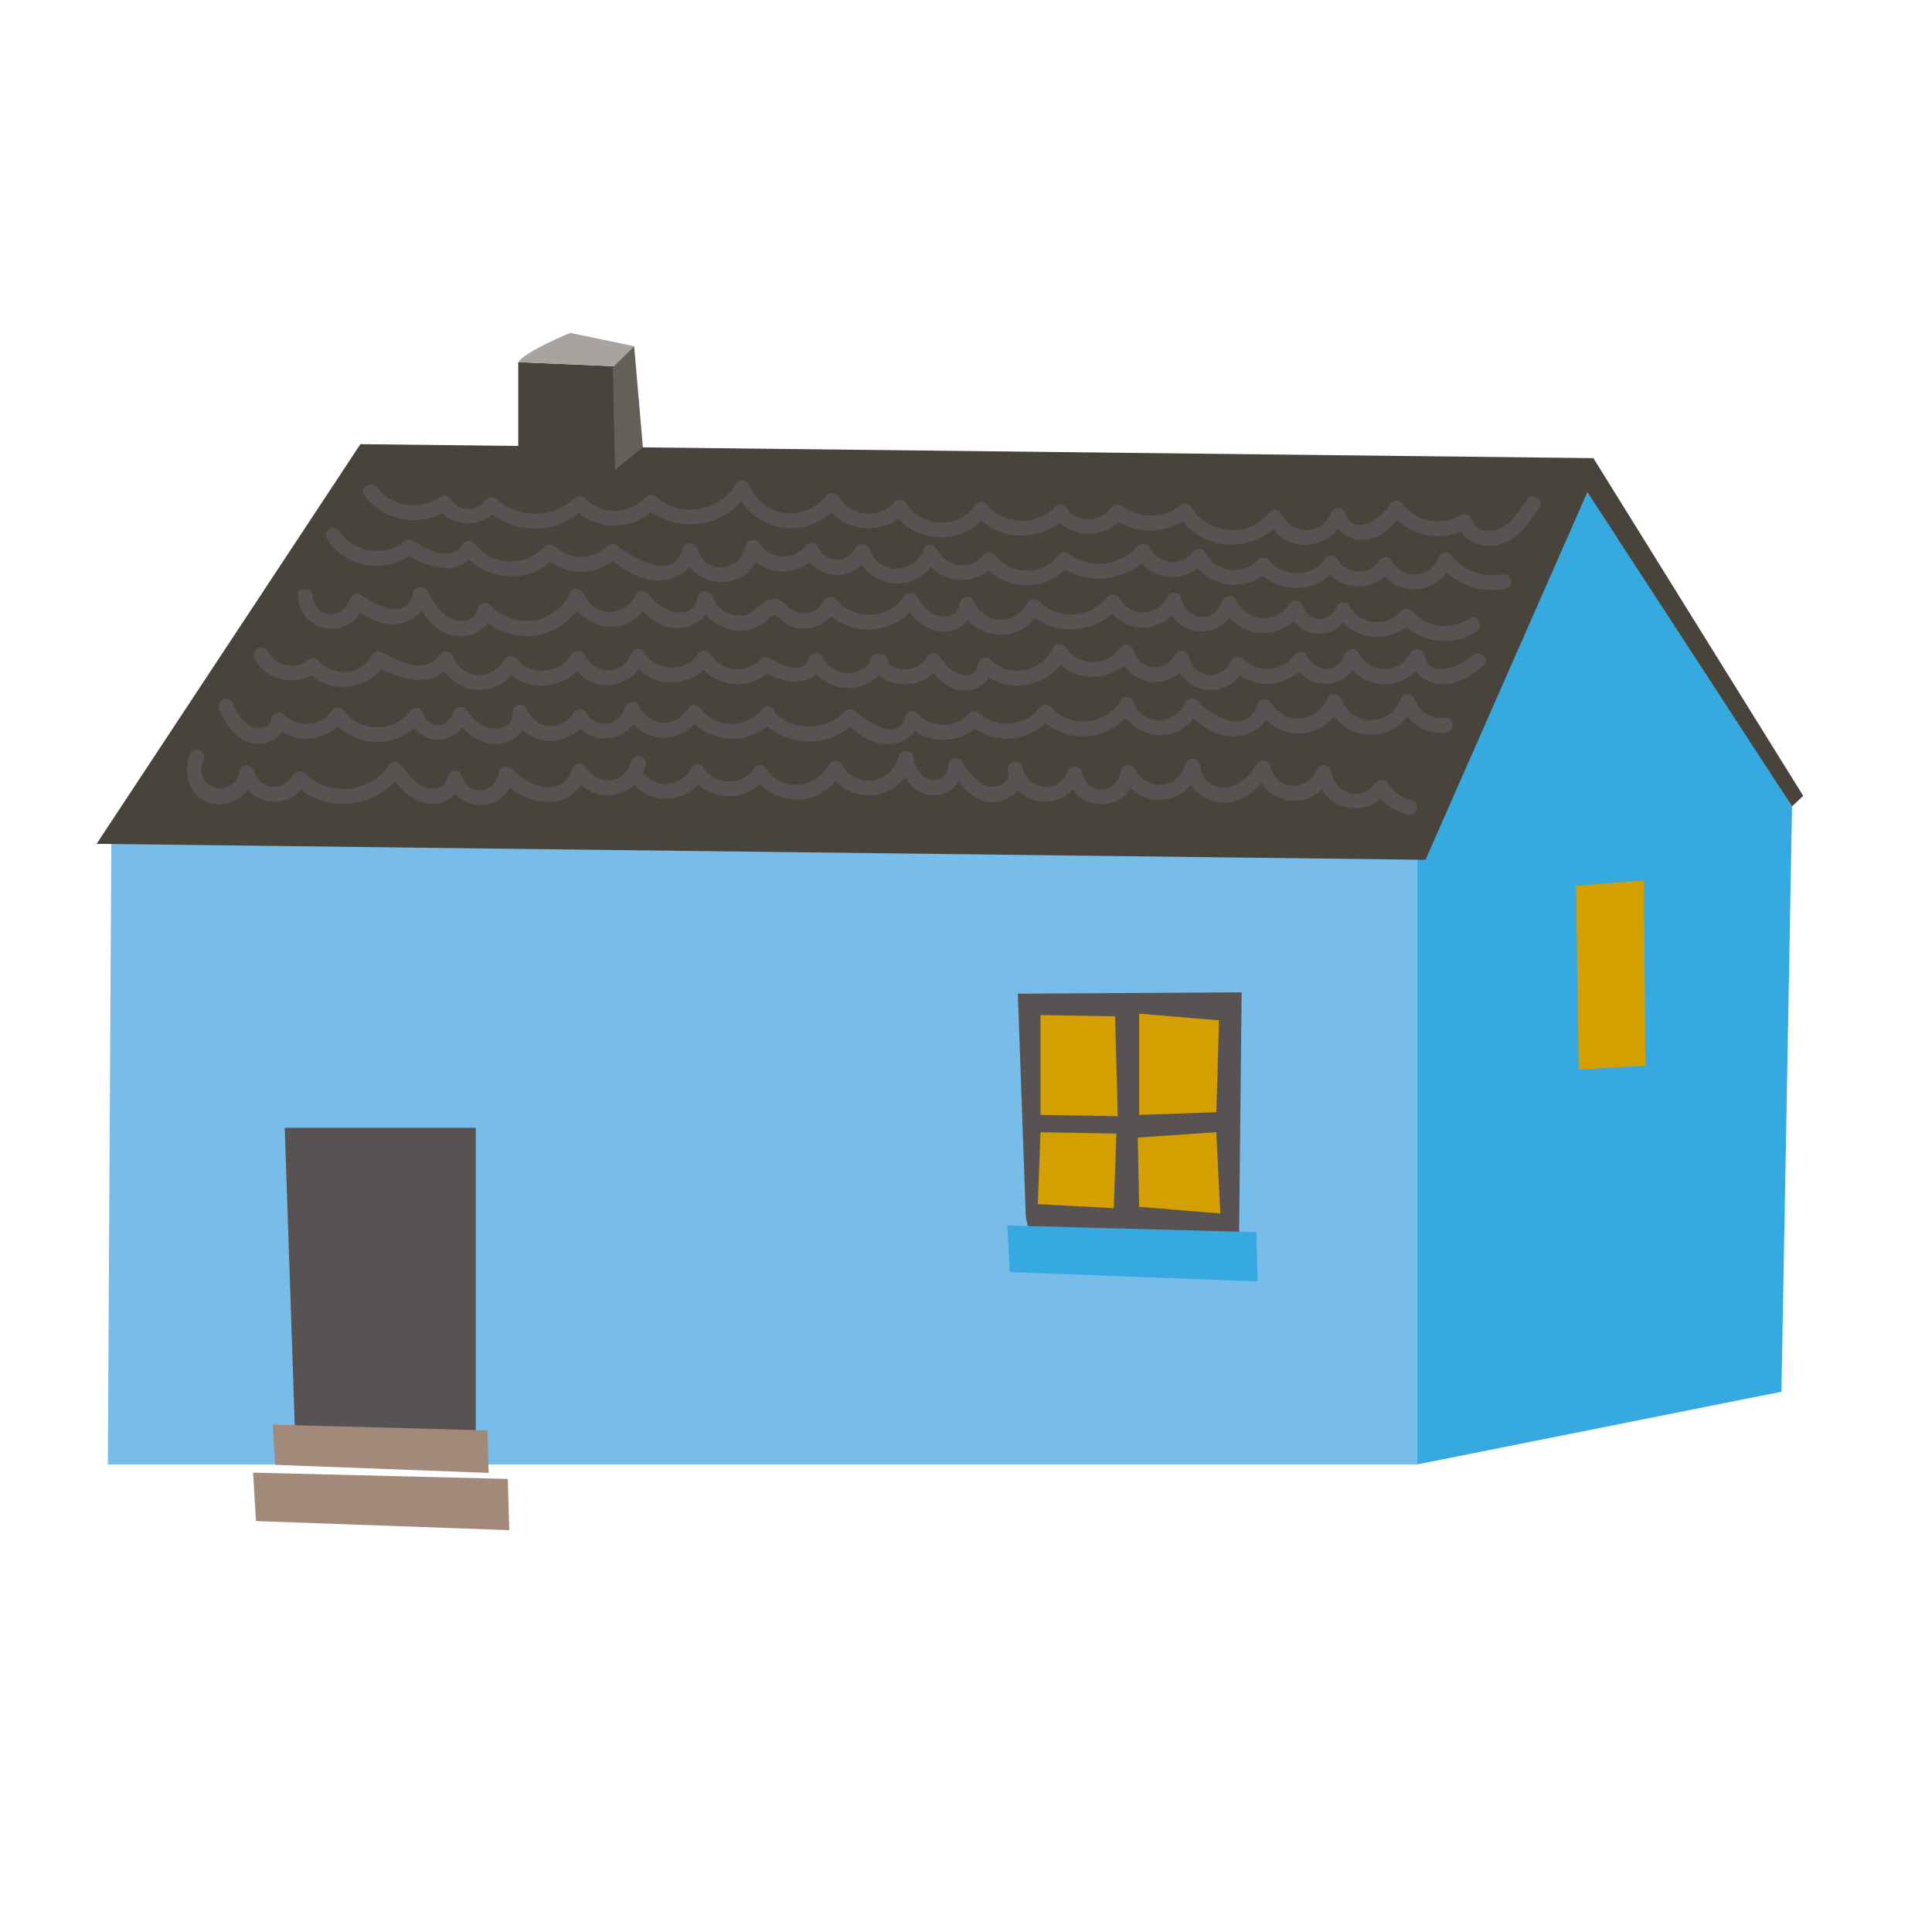 <?xml version="1.0" encoding="utf-8"?>
<!-- Generator: Adobe Illustrator 23.0.1, SVG Export Plug-In . SVG Version: 6.00 Build 0)  -->
<svg version="1.1" id="Ebene_1" xmlns="http://www.w3.org/2000/svg" xmlns:xlink="http://www.w3.org/1999/xlink" x="0px" y="0px"
	 viewBox="0 0 300 300" style="enable-background:new 0 0 300 300;" xml:space="preserve">
<style type="text/css">
	.st0{fill:#78BCE9;}
	.st1{fill:#36A9E1;}
	.st2{fill:#585252;}
	.st3{fill:#A3897A;}
	.st4{fill:#D49F00;}
	.st5{fill:#48443B;}
	.st6{fill:#A8A39E;}
	.st7{fill:#656057;}
</style>
<g>
	<polygon class="st0" points="16.74,227.4 17.29,130.15 220.03,132.35 220.03,227.4 	"/>
	<polygon class="st1" points="246.4,75.21 278.27,125.21 276.62,216.11 220.03,227.4 220.03,132.35 	"/>
	<polygon class="st2" points="44.21,175.13 73.88,175.13 73.88,224.57 45.86,224.02 	"/>
	<polygon class="st2" points="159.29,189.05 158.05,154.3 192.8,154.09 192.39,192.98 160.12,192.57 	"/>
	<polygon class="st1" points="156.4,190.29 195.08,191.33 195.29,198.98 156.81,197.53 	"/>
	<polygon class="st3" points="39.3,228.67 78.85,229.65 79.08,237.6 39.75,236.19 	"/>
	<polygon class="st3" points="42.35,221.22 75.7,222.11 75.88,228.71 42.71,227.46 	"/>
	<polygon class="st4" points="161.57,157.61 173.15,157.82 173.57,173.33 161.57,173.12 	"/>
	<polygon class="st4" points="176.88,157.4 176.88,173.12 188.87,172.71 189.29,158.44 	"/>
	<polygon class="st4" points="161.57,175.81 173.36,176.02 172.94,187.61 161.15,186.98 	"/>
	<polygon class="st4" points="176.67,176.64 188.87,175.81 189.49,188.43 176.88,187.4 	"/>
	<polygon class="st4" points="244.73,137.54 245.14,166.09 255.49,165.47 255.28,136.72 	"/>
	<path class="st5" d="M80.47,73.62c0-0.93,0-17.38,0-17.38l14.89,0.62l0.31,17.69L80.47,73.62z"/>
	<polygon class="st5" points="15,131.03 221.35,133.51 246.49,76.41 278.27,125.21 280,123.58 247.42,71.14 55.96,68.97 	"/>
	<g>
		<g>
			<path class="st2" d="M56.58,76.95c3.07,3.99,8.75,5.11,12.97,2.18c-0.53-0.14-1.06-0.28-1.59-0.42c2.14,3.38,7.03,3.42,9.31,0.19
				c-0.61,0.08-1.21,0.16-1.82,0.23c4.33,3.94,11.04,3.9,15.3-0.14c-0.55,0-1.09,0-1.64,0c3.46,3.56,9.42,3.49,12.75-0.21
				c-0.55,0-1.09,0-1.64,0c4.76,4.34,12.81,3.14,16-2.5c-0.71-0.09-1.41-0.18-2.12-0.28c2.75,6.62,11.29,8.26,15.91,2.49
				c-0.61-0.08-1.21-0.16-1.82-0.23c2.47,4.39,8.99,5.13,12.32,1.31c-0.61-0.08-1.21-0.16-1.82-0.23c3.1,5.32,11.3,5.44,14.64,0.32
				c-0.61,0.08-1.21,0.16-1.82,0.23c3.47,4.22,10.2,4.37,13.92,0.42c-0.61-0.08-1.21-0.16-1.82-0.23c2.58,3.76,8.25,3.76,10.82-0.02
				c-0.53,0.14-1.06,0.28-1.59,0.42c3.51,2.57,8.29,2.54,11.76-0.09c-0.53-0.14-1.06-0.28-1.59-0.42c3.31,5.78,11.93,6.12,15.9,0.92
				c-0.67,0-1.34,0-2,0c2.65,5.35,9.73,4.71,11.94-0.59c-0.75,0-1.49,0-2.24,0c0.72,2.15,2.61,3.51,4.91,3.52
				c2.82,0.01,4.93-2.09,6.3-4.34c-0.67,0-1.34,0-2,0c2.88,3.78,7.99,4.93,12.14,2.49c-0.57-0.23-1.14-0.46-1.7-0.69
				c0.8,2.53,3.32,3.8,5.9,3.42c3.22-0.47,5.22-3.37,6.87-5.89c0.82-1.26-1.19-2.42-2-1.17c-0.95,1.45-1.91,2.99-3.37,3.98
				c-1.58,1.07-4.42,1.36-5.15-0.95c-0.22-0.71-1.04-1.09-1.7-0.69c-2.96,1.74-6.84,1.12-8.96-1.66c-0.52-0.68-1.51-0.81-2,0
				c-1.28,2.1-5.66,5.29-6.97,1.38c-0.39-1.16-1.81-1.03-2.24,0c-1.52,3.63-6.07,3.33-7.69,0.04c-0.43-0.87-1.52-0.63-2,0
				c-2.96,3.87-9.54,3.2-11.9-0.92c-0.28-0.5-1.09-0.79-1.59-0.42c-2.88,2.19-6.49,2.23-9.41,0.09c-0.53-0.39-1.27-0.06-1.59,0.42
				c-1.55,2.28-5.25,2.3-6.81,0.02c-0.41-0.59-1.28-0.81-1.82-0.23c-2.92,3.1-7.96,2.84-10.64-0.42c-0.5-0.61-1.45-0.34-1.82,0.23
				c-2.4,3.69-8.44,3.45-10.63-0.32c-0.35-0.61-1.33-0.81-1.82-0.23c-2.35,2.71-6.89,2.32-8.67-0.84c-0.34-0.6-1.35-0.82-1.82-0.23
				c-3.38,4.22-9.87,3.74-12.03-1.47c-0.36-0.86-1.58-1.23-2.12-0.28c-2.43,4.29-8.68,5.38-12.35,2.03c-0.44-0.41-1.21-0.48-1.64,0
				c-2.51,2.78-6.84,2.91-9.47,0.21c-0.45-0.46-1.19-0.43-1.64,0c-3.31,3.14-8.64,3.21-12.02,0.14c-0.59-0.54-1.38-0.39-1.82,0.23
				c-1.28,1.81-4.15,1.64-5.31-0.19c-0.32-0.5-1.06-0.78-1.59-0.42c-3.08,2.13-7.44,1.7-9.8-1.35
				C57.68,74.61,55.67,75.77,56.58,76.95L56.58,76.95z"/>
		</g>
	</g>
	<g>
		<g>
			<path class="st2" d="M50.78,83.73c2.98,4.58,9.34,5.49,13.53,2.04c-0.47,0.06-0.94,0.12-1.41,0.18
				c3.42,2.11,8.22,3.91,10.92-0.23c-0.67,0-1.34,0-2,0c3.41,4.58,10.48,5.14,14.36,0.81c-0.55,0-1.09,0-1.64,0
				c3.21,3.02,8.17,3,11.34-0.06c-0.47,0.06-0.94,0.12-1.41,0.18c2.47,1.85,5.29,3.82,8.55,3.45c2.48-0.28,4.59-1.82,5.21-4.28
				c-0.75,0-1.49,0-2.24,0c1.95,6.27,10.76,6.07,12.08-0.51c-0.71,0.09-1.41,0.18-2.12,0.28c2.42,4.02,8.24,4.14,10.99,0.45
				c-0.67,0-1.34,0-2,0c2.09,4.26,7.7,4.32,9.98,0.2c-0.71-0.09-1.41-0.18-2.12-0.28c2.21,5.79,10.15,6.43,12.69,0.47
				c0.58-1.36-1.42-2.54-2-1.17c-1.62,3.82-6.84,4.28-8.44,0.08c-0.34-0.88-1.6-1.22-2.12-0.28c-1.43,2.59-4.65,2.5-5.97-0.2
				c-0.42-0.86-1.53-0.63-2,0c-1.74,2.32-5.54,1.95-6.99-0.45c-0.48-0.81-1.92-0.74-2.12,0.28c-0.83,4.16-6.3,4.73-7.61,0.51
				c-0.33-1.06-1.95-1.15-2.24,0c-1.35,5.34-7.9,1.28-10.35-0.56c-0.41-0.31-1.07-0.15-1.41,0.18C92,87,88.47,87.04,86.19,84.89
				c-0.44-0.41-1.21-0.48-1.64,0c-2.79,3.11-8.16,3.1-10.72-0.34c-0.52-0.7-1.49-0.78-2,0c-1.9,2.92-5.59,0.73-7.75-0.6
				c-0.47-0.29-1.01-0.14-1.41,0.18c-3.02,2.48-7.78,1.68-9.89-1.57C51.97,81.31,49.96,82.47,50.78,83.73L50.78,83.73z"/>
		</g>
	</g>
	<g>
		<g>
			<path class="st2" d="M143.8,86.88c2.25,4.06,8.11,4.21,10.77,0.55c-0.67,0-1.34,0-2,0c3.32,4.58,10.28,4.6,13.65,0.08
				c-0.53,0.14-1.06,0.28-1.59,0.42c4.21,3.08,10.26,2.39,13.7-1.52c-0.61-0.08-1.21-0.16-1.82-0.23c1.86,4.27,8.1,4.51,10.6,0.77
				c-0.67,0-1.34,0-2,0c2.24,4.37,8.55,5.21,11.88,1.62c-0.55,0-1.09,0-1.64,0c3.17,3.96,9.46,3.49,12.32-0.54c-0.67,0-1.34,0-2,0
				c2.13,3.96,8.12,4.03,10.43,0.21c-0.67,0-1.34,0-2,0c2.84,4.86,9.44,4.13,11.46-0.99c-0.65,0.17-1.29,0.34-1.94,0.51
				c2.52,3.09,6.31,4.36,10.2,3.67c1.47-0.26,0.85-2.5-0.62-2.24c-3.11,0.55-5.97-0.65-7.94-3.07c-0.61-0.75-1.66-0.21-1.94,0.51
				c-1.31,3.32-5.49,3.4-7.22,0.44c-0.44-0.76-1.56-0.74-2,0c-1.43,2.37-5.13,2.19-6.42-0.21c-0.44-0.83-1.53-0.67-2,0
				c-2.08,2.93-6.52,2.77-8.68,0.07c-0.38-0.48-1.25-0.42-1.64,0c-2.36,2.54-6.66,1.92-8.24-1.15c-0.42-0.82-1.55-0.68-2,0
				c-1.64,2.45-5.49,1.77-6.59-0.77c-0.29-0.67-1.37-0.75-1.82-0.23c-2.81,3.2-7.46,3.66-10.88,1.15c-0.54-0.4-1.25-0.04-1.59,0.42
				c-2.29,3.06-7.41,3.01-9.64-0.08c-0.54-0.74-1.46-0.74-2,0c-1.69,2.32-5.44,1.86-6.77-0.55C145.08,84.4,143.07,85.57,143.8,86.88
				L143.8,86.88z"/>
		</g>
	</g>
	<g>
		<g>
			<path class="st2" d="M46.24,92.55c0.47,6.07,8.62,7.05,10.3,1.1c-0.57,0.23-1.14,0.46-1.7,0.69c2.01,1.54,4.46,2.96,7.09,2.51
				c2.25-0.38,4.08-1.98,4.45-4.25c-0.71,0.09-1.41,0.18-2.12,0.28c1.44,2.57,3.39,5.54,6.6,5.9c2.5,0.28,5.07-1.09,5.57-3.66
				c-0.65,0.17-1.29,0.34-1.94,0.51c4.85,5.05,13,3.86,16.1-2.46c-0.71-0.09-1.41-0.18-2.12-0.28c2.25,5.46,9.51,6.1,12.29,0.66
				c-0.67,0-1.34,0-2,0c1.54,2.22,3.87,4.14,6.74,3.97c2.48-0.15,4.57-1.83,5.15-4.24c-0.75,0-1.49,0-2.24,0
				c1.3,4.17,6.81,6.13,10.33,3.34c0.74-0.59,0.85-1.38,2.01-0.84c0.39,0.18,0.72,0.72,1.1,0.97c0.85,0.57,1.89,0.84,2.91,0.84
				c2.2,0.01,4.23-1.17,5.18-3.16c-0.61,0.08-1.21,0.16-1.82,0.23c3.66,4.5,11.01,3.93,14.2-0.78c0.84-1.24-1.17-2.4-2-1.17
				c-2.42,3.58-7.9,3.57-10.55,0.31c-0.45-0.55-1.52-0.4-1.82,0.23c-0.93,1.93-3.35,2.66-5.11,1.32c-1.12-0.85-1.8-1.93-3.37-1.46
				c-1.62,0.47-2.23,2.22-4.06,2.44c-2.04,0.25-4.13-0.89-4.75-2.89c-0.33-1.05-1.96-1.15-2.24,0c-1.04,4.29-5.92,2.21-7.65-0.28
				c-0.46-0.67-1.58-0.83-2,0c-1.75,3.42-6.5,3.66-8.05-0.11c-0.34-0.82-1.63-1.27-2.12-0.28c-2.44,4.97-8.61,5.99-12.45,1.99
				c-0.57-0.6-1.77-0.35-1.94,0.51c-0.46,2.32-3.18,2.34-4.79,1.24c-1.43-0.98-2.31-2.56-3.14-4.04c-0.45-0.81-1.96-0.74-2.12,0.28
				C63.4,96.58,58.17,94,56,92.34c-0.61-0.47-1.52,0.04-1.7,0.69c-0.93,3.32-5.46,3.07-5.74-0.48
				C48.44,91.07,46.12,91.06,46.24,92.55L46.24,92.55z"/>
		</g>
	</g>
	<g>
		<g>
			<path class="st2" d="M140.28,93.76c1.5,2.28,3.75,4.61,6.73,4.3c2.33-0.24,4.01-1.9,4.26-4.2c-0.72,0.2-1.44,0.39-2.16,0.59
				c2.43,5.37,9.62,5.45,12.41,0.36c-0.61,0.08-1.21,0.16-1.82,0.23c3.84,3.82,10.54,3.55,13.91-0.76
				c-0.61-0.08-1.21-0.16-1.82-0.23c2.67,4.59,9.09,4.51,11.51-0.28c-0.71-0.09-1.41-0.18-2.12-0.28c1.17,5.9,8.99,6.09,10.8,0.5
				c-0.71,0.09-1.41,0.18-2.12,0.28c2.55,5.11,9.19,5.32,12.33,0.7c-0.71-0.09-1.41-0.18-2.12-0.28c1.5,4.94,7.72,4.92,9.6,0.28
				c-0.71,0.09-1.41,0.18-2.12,0.28c2.23,4.26,8.6,4.99,11.66,1.23c-0.55,0-1.09,0-1.64,0c2.93,3.39,8,4.06,11.71,1.57
				c1.24-0.83,0.07-2.84-1.17-2c-2.91,1.94-6.62,1.43-8.9-1.21c-0.38-0.44-1.27-0.46-1.64,0c-2.13,2.62-6.43,2.28-8.02-0.76
				c-0.51-0.98-1.78-0.57-2.12,0.28c-1.06,2.63-4.36,2.21-5.12-0.28c-0.3-0.99-1.56-1.1-2.12-0.28c-2.24,3.29-6.6,2.75-8.32-0.7
				c-0.47-0.94-1.83-0.61-2.12,0.28c-1.15,3.57-5.63,3-6.32-0.5c-0.19-0.96-1.68-1.15-2.12-0.28c-1.62,3.2-5.67,3.42-7.5,0.28
				c-0.34-0.58-1.35-0.84-1.82-0.23c-2.59,3.31-7.61,3.76-10.63,0.76c-0.52-0.52-1.46-0.42-1.82,0.23c-2.02,3.68-6.72,3.37-8.4-0.36
				c-0.53-1.17-2.06-0.42-2.16,0.59c-0.21,1.98-2.56,2.19-3.94,1.51c-1.19-0.59-2.01-1.71-2.72-2.78
				C141.46,91.35,139.45,92.51,140.28,93.76L140.28,93.76z"/>
		</g>
	</g>
	<g>
		<g>
			<path class="st2" d="M39.52,102.26c1.97,3.66,6.71,4.42,9.89,1.91c-0.55,0-1.09,0-1.64,0c3.13,3.87,9.71,3.12,11.98-1.27
				c-0.53,0.14-1.06,0.28-1.59,0.42c3.85,2.12,9.01,3.94,12.05-0.42c-0.71-0.09-1.41-0.18-2.12-0.28c2.21,5.4,9.15,6.17,12.22,1.04
				c-0.61,0.08-1.21,0.16-1.82,0.23c3.19,3.92,9.76,3.24,12.22-1.11c-0.67,0-1.34,0-2,0c2.5,5.2,9.36,4.57,11.47-0.54
				c-0.71,0.09-1.41,0.18-2.12,0.28c2.64,4.49,9.43,4.57,12.26,0.25c-0.67,0-1.34,0-2,0c2.39,4.01,8.27,4.69,11.44,1.22
				c-0.47,0.06-0.94,0.12-1.41,0.18c3.11,1.82,7.86,3.12,9.42-1.3c-0.71,0.09-1.41,0.18-2.12,0.28c2.69,4.87,9.29,4.9,12.05,0.09
				c0.75-1.3-1.26-2.47-2-1.17c-1.9,3.31-6.2,3.25-8.05-0.09c-0.51-0.93-1.8-0.62-2.12,0.28c-0.99,2.82-4.51,0.79-6.01-0.09
				c-0.43-0.25-1.06-0.2-1.41,0.18c-2.16,2.36-6.14,2.03-7.79-0.75c-0.46-0.78-1.53-0.72-2,0c-1.89,2.88-6.52,2.68-8.25-0.25
				c-0.55-0.94-1.76-0.6-2.12,0.28c-1.42,3.45-5.73,3.11-7.22-0.01c-0.38-0.8-1.6-0.72-2,0c-1.79,3.15-6.33,3.39-8.57,0.64
				c-0.48-0.6-1.47-0.35-1.82,0.23c-1.94,3.23-6.51,3.11-7.98-0.49c-0.38-0.94-1.52-1.14-2.12-0.28c-2.18,3.13-6.35,0.98-8.88-0.41
				c-0.53-0.29-1.29-0.15-1.59,0.42c-1.64,3.16-6.13,3.53-8.34,0.8c-0.43-0.53-1.19-0.35-1.64,0c-2.05,1.62-5.06,0.77-6.24-1.44
				C40.82,99.78,38.82,100.95,39.52,102.26L39.52,102.26z"/>
		</g>
	</g>
	<g>
		<g>
			<path class="st2" d="M135.14,103.3c2.33,3.99,8.58,3.95,10.8-0.13c-0.67,0-1.34,0-2,0c1.42,2.03,3.36,4.18,6.07,4.05
				c2.27-0.11,3.97-1.7,4.14-3.94c-0.66,0.27-1.32,0.55-1.98,0.82c3.84,3.93,11.09,2.77,13.33-2.32c-0.67,0-1.34,0-2,0
				c2.77,4.4,9.5,4.43,12.33,0.07c-0.71-0.09-1.41-0.18-2.12-0.28c1.58,5.11,8.03,5.92,10.75,1.27c-0.71-0.09-1.41-0.18-2.12-0.28
				c1.31,5.43,8.51,6.3,10.92,1.17c-0.61,0.08-1.21,0.16-1.82,0.23c3.24,3.39,8.85,2.8,11.47-1.02c-0.67,0-1.34,0-2,0
				c2.22,4.71,8.51,4.05,10.16-0.7c-0.71,0.09-1.41,0.18-2.12,0.28c2.66,4.94,9.4,4.96,12.1,0.03c-0.71-0.09-1.41-0.18-2.12-0.28
				c0.44,2.17,2.24,3.68,4.43,3.95c2.69,0.33,4.99-1.22,6.97-2.84c1.16-0.94-0.49-2.58-1.64-1.64c-1.95,1.59-6.7,4.03-7.53-0.09
				c-0.2-0.98-1.66-1.12-2.12-0.28c-1.86,3.41-6.25,3.39-8.09-0.03c-0.5-0.93-1.81-0.62-2.12,0.28c-1.06,3.06-4.64,2.87-5.92,0.15
				c-0.4-0.85-1.56-0.65-2,0c-1.79,2.62-5.67,2.8-7.82,0.55c-0.48-0.5-1.5-0.44-1.82,0.23c-1.53,3.25-5.81,2.95-6.68-0.61
				c-0.24-0.98-1.63-1.12-2.12-0.28c-1.69,2.89-5.51,2.52-6.51-0.71c-0.3-0.98-1.57-1.12-2.12-0.28c-1.87,2.88-6.5,2.82-8.33-0.07
				c-0.42-0.66-1.63-0.84-2,0c-1.63,3.71-6.81,4.8-9.69,1.85c-0.75-0.77-1.9-0.14-1.98,0.82c-0.18,2.22-2.74,1.68-3.85,0.93
				c-0.85-0.57-1.45-1.38-2.04-2.21c-0.47-0.68-1.56-0.82-2,0c-1.38,2.54-5.32,2.66-6.79,0.13
				C136.39,100.84,134.38,102.01,135.14,103.3L135.14,103.3z"/>
		</g>
	</g>
	<g>
		<g>
			<path class="st2" d="M34.05,110.25c1.11,2.34,2.78,4.97,5.62,5.22c2.2,0.2,4.41-1.1,4.75-3.37c-0.65,0.17-1.29,0.34-1.94,0.51
				c3.14,3.23,8.5,2.64,11-1.04c-0.67,0-1.34,0-2,0c3.33,4.81,10.73,4.84,14.12,0.08c-0.71-0.09-1.41-0.18-2.12-0.28
				c1.53,4.68,7.71,4.67,9.11-0.11c-0.65,0.17-1.29,0.34-1.94,0.51c1.71,2.07,4.11,4.09,6.98,3.72c2.46-0.32,4.44-2.35,4.29-4.87
				c-0.72,0.2-1.44,0.39-2.16,0.59c2.11,4.96,8.52,5.11,11.28,0.69c-0.67,0-1.34,0-2,0c2.77,4.26,8.81,3.45,10.28-1.45
				c-0.71,0.09-1.41,0.18-2.12,0.28c2.34,4.91,8.84,5.06,11.61,0.47c-0.67,0-1.34,0-2,0c3.09,4.35,9.95,4.81,13.32,0.49
				c0.91-1.16-0.72-2.82-1.64-1.64c-2.37,3.04-7.36,3.24-9.68-0.02c-0.5-0.7-1.52-0.79-2,0c-1.92,3.17-6.04,2.82-7.61-0.47
				c-0.45-0.94-1.85-0.61-2.12,0.28c-0.88,2.93-4.34,3.5-6.04,0.89c-0.48-0.74-1.53-0.76-2,0c-1.94,3.1-5.92,2.5-7.28-0.69
				c-0.45-1.07-2.23-0.51-2.16,0.59c0.15,2.4-2.58,3.02-4.34,2.16c-1.21-0.59-2.13-1.63-2.97-2.65c-0.58-0.7-1.71-0.26-1.94,0.51
				c-0.73,2.51-3.81,2.64-4.63,0.11c-0.33-1-1.54-1.09-2.12-0.28c-2.34,3.29-7.82,3.23-10.11-0.08c-0.51-0.74-1.49-0.75-2,0
				c-1.68,2.47-5.31,2.67-7.36,0.57c-0.56-0.57-1.81-0.37-1.94,0.51c-0.3,2-2.6,1.94-3.89,0.91c-1.06-0.85-1.67-2.11-2.23-3.32
				C35.42,107.73,33.42,108.91,34.05,110.25L34.05,110.25z"/>
		</g>
	</g>
	<g>
		<g>
			<path class="st2" d="M118.53,112.22c3.9,3.93,10.47,3.88,14.31-0.12c-0.55,0-1.09,0-1.64,0c1.95,1.76,4.24,3.66,7.05,3.46
				c2.16-0.15,3.98-1.5,4.53-3.6c-0.65,0.17-1.29,0.34-1.94,0.51c3.02,3.22,8.29,3.2,11.27-0.06c-0.55,0-1.09,0-1.64,0
				c3.8,3.51,9.78,2.86,12.84-1.24c-0.61,0.08-1.21,0.16-1.82,0.23c3.73,4.24,10.56,3.74,13.91-0.65c0.91-1.19-1.11-2.34-2-1.17
				c-2.5,3.28-7.62,3.18-10.26,0.18c-0.54-0.62-1.41-0.32-1.82,0.23c-2.16,2.89-6.59,3.19-9.2,0.77c-0.44-0.41-1.2-0.48-1.64,0
				c-2.16,2.36-5.79,2.4-7.99,0.06c-0.6-0.64-1.72-0.32-1.94,0.51c-1.08,4.13-6.02,0.63-7.7-0.89c-0.46-0.41-1.19-0.47-1.64,0
				c-2.97,3.11-7.99,3.18-11.02,0.12C119.12,109.51,117.48,111.16,118.53,112.22L118.53,112.22z"/>
		</g>
	</g>
	<g>
		<g>
			<path class="st2" d="M175.29,111.32c0.59-0.73,0.72-1.03,0.8-1.96c-0.76,0.1-1.52,0.21-2.28,0.31c2.18,5.52,9.7,6.17,12.27,0.54
				c-0.61,0.08-1.21,0.16-1.82,0.23c2.02,2.25,4.79,4.23,7.97,3.87c2.49-0.29,4.51-1.86,5.25-4.27c-0.71,0.09-1.41,0.18-2.12,0.28
				c3.14,4.99,10.4,4.73,12.83-0.8c-0.71-0.09-1.41-0.18-2.12-0.28c2.52,6.46,11.08,6.46,13.62,0.02c-0.75,0-1.49,0-2.24,0
				c1.13,2.96,3.77,4.81,6.99,4.54c1.48-0.13,1.49-2.45,0-2.32c-2.1,0.18-3.97-0.79-4.75-2.83c-0.42-1.11-1.81-1.09-2.24,0
				c-1.68,4.24-7.49,4.23-9.15-0.02c-0.32-0.81-1.67-1.29-2.12-0.28c-1.68,3.83-6.51,4.46-8.82,0.8c-0.54-0.85-1.82-0.69-2.12,0.28
				c-1.52,4.92-7.18,1.78-9.34-0.62c-0.47-0.52-1.52-0.43-1.82,0.23c-1.62,3.54-6.48,3.92-8.03,0.01c-0.48-1.22-2.15-1.03-2.28,0.31
				c-0.04,0.11-0.08,0.21-0.12,0.32C172.72,110.83,174.35,112.49,175.29,111.32L175.29,111.32z"/>
		</g>
	</g>
	<g>
		<g>
			<path class="st2" d="M29.6,117c-1.31,2.8-0.34,6.45,2.74,7.61c3.12,1.18,6.52-1.11,7.08-4.27c-0.75,0-1.49,0-2.24,0
				c1.53,4.9,7.77,5.68,10.33,1.16c-0.61,0.08-1.21,0.16-1.82,0.23c4.67,4.77,13,3.87,16.64-1.67c-0.67,0-1.34,0-2,0
				c1.72,2.27,3.86,4.92,7.02,4.75c2.36-0.13,4.11-1.64,4.39-3.96c-0.76,0.1-1.52,0.21-2.28,0.31c1.75,5.35,9.43,5.11,10.29-0.69
				c-0.65,0.17-1.29,0.34-1.94,0.51c3.59,4.25,11.25,5.46,13.31-0.97c-0.71,0.09-1.41,0.18-2.12,0.28c2.82,4.89,9.75,4,11.26-1.44
				c0.4-1.44-1.84-2.06-2.24-0.62c-0.97,3.49-5.22,4-7.02,0.88c-0.51-0.89-1.82-0.65-2.12,0.28c-1.54,4.81-7.1,2.7-9.43-0.06
				c-0.53-0.62-1.81-0.33-1.94,0.51c-0.49,3.3-4.69,4.11-5.81,0.69c-0.43-1.31-2.12-0.96-2.28,0.31c-0.22,1.8-2.57,1.82-3.73,1.27
				c-1.42-0.67-2.43-2.01-3.36-3.23c-0.53-0.7-1.49-0.79-2,0c-2.84,4.32-9.41,4.86-12.99,1.2c-0.52-0.53-1.46-0.41-1.82,0.23
				c-1.53,2.69-5.13,2.46-6.09-0.61c-0.32-1.01-2.03-1.19-2.24,0c-0.84,4.74-7.55,2.64-5.58-1.55
				C32.23,116.83,30.23,115.65,29.6,117L29.6,117z"/>
		</g>
	</g>
	<g>
		<g>
			<path class="st2" d="M98.87,122.25c3.12,2.96,8.53,2.13,10.43-1.82c-0.67,0-1.34,0-2,0c2.58,4.23,8.99,4.27,11.68,0.14
				c-0.67,0-1.34,0-2,0c3.56,4.97,10.68,4.78,13.72-0.64c-0.67,0-1.34,0-2,0c3.4,5.5,11.41,4.44,13.09-1.86c-0.75,0-1.49,0-2.24,0
				c0.49,2.66,2.44,5.42,5.42,5.43c2.55,0.01,4.68-2.1,4.6-4.64c-0.72,0.2-1.44,0.39-2.16,0.59c1.67,2.48,4.06,5.52,7.43,5.07
				c2.64-0.35,4.74-2.76,3.93-5.42c-0.43-1.43-2.67-0.82-2.24,0.62c0.35,1.17-0.71,2.15-1.7,2.37c-0.94,0.21-1.74-0.02-2.56-0.55
				c-1.22-0.77-2.07-2.1-2.86-3.26c-0.61-0.9-2.2-0.63-2.16,0.59c0.06,1.92-2,2.84-3.56,1.91c-1.19-0.71-1.66-2.04-1.89-3.32
				c-0.21-1.16-1.96-1.05-2.24,0c-1.15,4.31-6.49,5.13-8.85,1.31c-0.45-0.73-1.57-0.78-2,0c-2.13,3.78-7.13,4.25-9.71,0.64
				c-0.51-0.72-1.5-0.77-2,0c-1.74,2.67-6.03,2.56-7.67-0.14c-0.42-0.69-1.61-0.81-2,0c-1.23,2.55-4.67,3.35-6.78,1.35
				C99.43,119.58,97.79,121.22,98.87,122.25L98.87,122.25z"/>
		</g>
	</g>
	<g>
		<g>
			<path class="st2" d="M156.54,119.82c1.5,5.99,9.15,6.19,11.42,0.67c-0.75,0-1.49,0-2.24,0c1.24,5.93,9.62,5.85,10.58-0.2
				c-0.71,0.09-1.41,0.18-2.12,0.28c2.84,5.42,10.46,4.54,12.15-1.28c-0.76-0.1-1.52-0.21-2.28-0.31c0.12,2.98,2.45,5.4,5.47,5.63
				c3.31,0.25,6.01-2.08,7.59-4.76c-0.71-0.09-1.41-0.18-2.12-0.28c1.43,5.75,9.15,6.56,11.56,1.03c-0.71-0.09-1.41-0.18-2.12-0.28
				c0.88,5.73,7.81,6.95,11.1,2.49c-0.67,0-1.34,0-2,0c1.2,1.91,2.84,3.14,5.04,3.69c1.45,0.37,2.07-1.87,0.62-2.24
				c-1.62-0.41-2.77-1.22-3.65-2.62c-0.5-0.79-1.49-0.7-2,0c-2.25,3.05-6.33,1.51-6.86-1.94c-0.15-0.95-1.73-1.16-2.12-0.28
				c-1.57,3.6-6.35,3.44-7.32-0.48c-0.24-0.98-1.62-1.12-2.12-0.28c-0.89,1.51-2.13,2.92-3.87,3.44c-2.21,0.66-4.77-0.68-4.87-3.13
				c-0.05-1.29-1.91-1.59-2.28-0.31c-1.14,3.94-6.02,4.33-7.91,0.73c-0.43-0.83-1.96-0.72-2.12,0.28c-0.59,3.73-5.31,3.98-6.1,0.2
				c-0.26-1.24-1.85-0.95-2.24,0c-1.47,3.57-6.06,2.84-6.94-0.67C158.42,117.75,156.18,118.36,156.54,119.82L156.54,119.82z"/>
		</g>
	</g>
	<path class="st6" d="M80.47,56.24c1.03-1.65,8.07-4.55,8.07-4.55l9.93,2.07l-3.1,3.1L80.47,56.24z"/>
	<polygon class="st7" points="95.5,72.96 99.83,69.47 98.47,53.76 95.16,57.03 	"/>
</g>
</svg>
